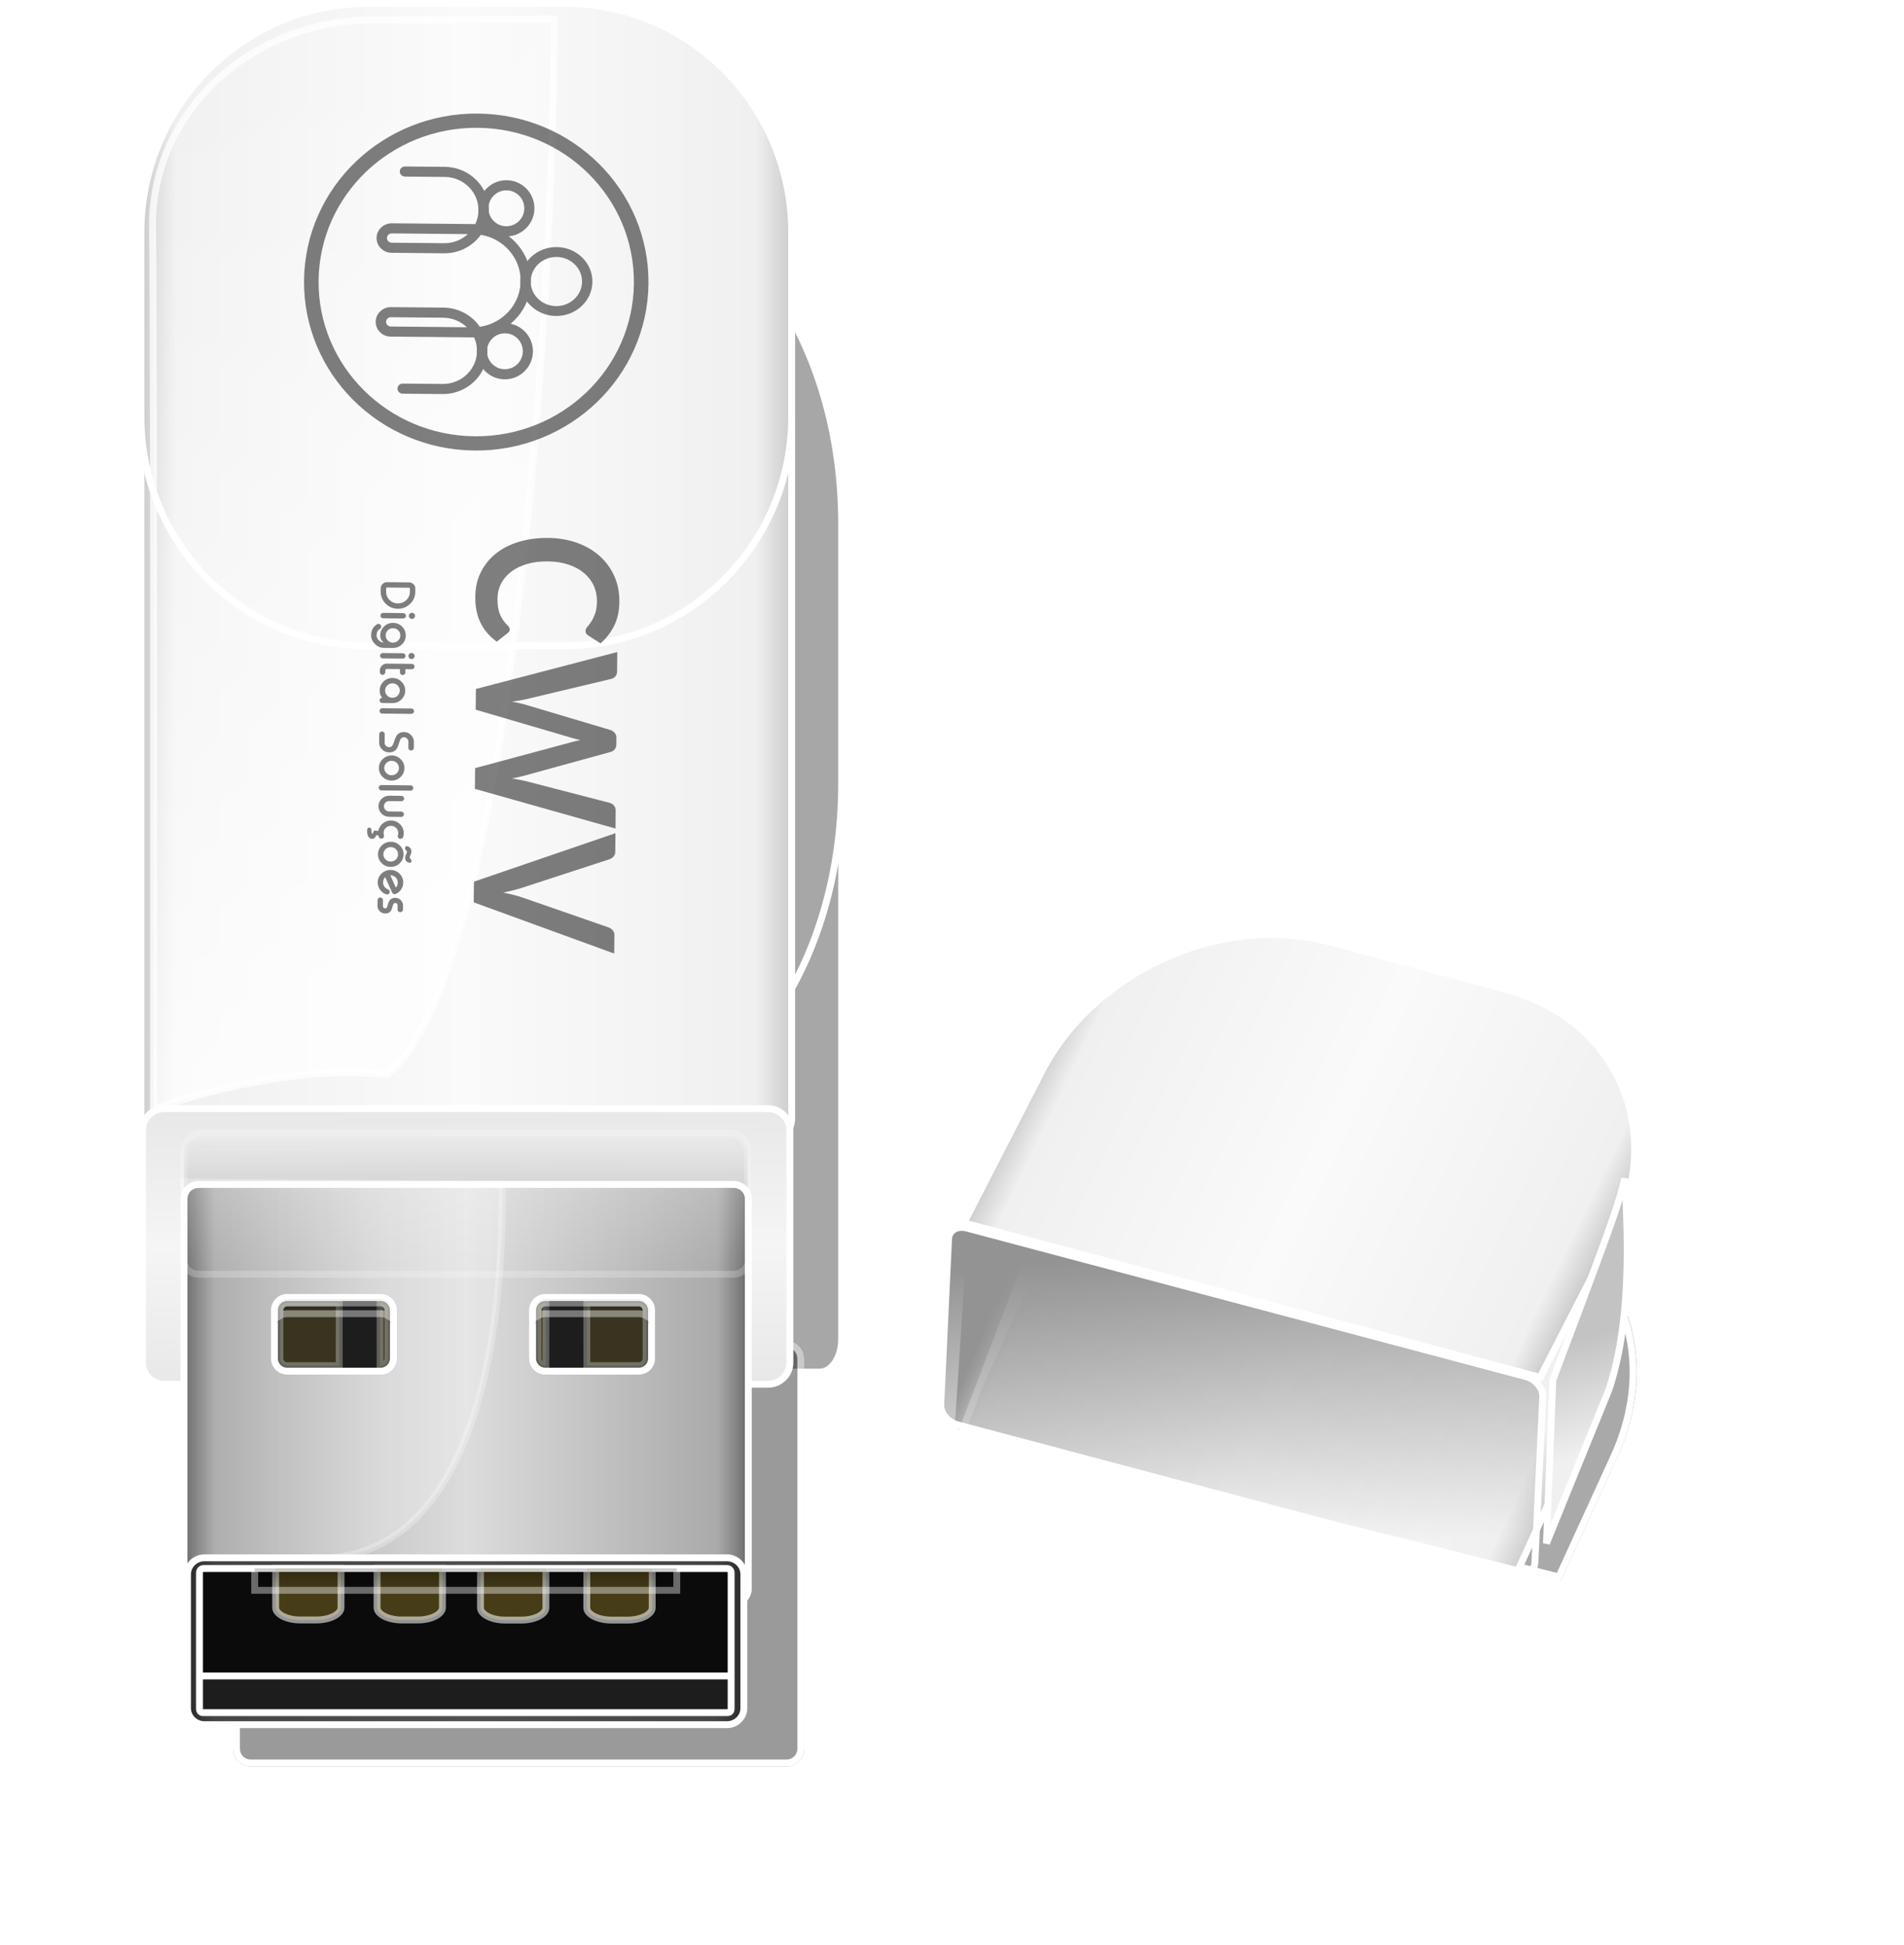 <svg width="277" height="283" viewBox="0 0 277 283" fill="none" xmlns="http://www.w3.org/2000/svg">
<g id="Token">
<g id="tampa-token">
<g id="g3263">
<g id="path3713" opacity="0.337" filter="url(#filter0_f_416_575)">
<path d="M189.633 167.484L216.993 174.211C234.727 178.572 242.875 195.464 235.268 212.085L227.075 229.986L142.84 208.752L139.206 207.858L141.304 203.275L147.402 189.952C155.009 173.331 171.899 163.124 189.633 167.484Z" fill="black"/>
<path d="M143.038 208.32L139.897 207.547L141.797 203.397L147.895 190.073C151.662 181.843 157.713 175.232 164.976 171.218C172.228 167.21 180.717 165.773 189.435 167.916L216.795 174.644C234.226 178.93 242.285 195.554 234.775 211.963L226.78 229.43L143.041 208.32L143.038 208.32Z" stroke="white"/>
</g>
<path id="rect3267" d="M142.429 208.756L139.524 208.041L141.29 204.183L146.998 191.712C150.522 184.011 156.182 177.827 162.973 174.073C169.754 170.324 177.691 168.98 185.844 170.985L211.467 177.285C227.764 181.292 235.311 196.837 228.285 212.189L220.81 228.519L142.432 208.756L142.429 208.756Z" fill="url(#paint0_linear_416_575)" stroke="white"/>
</g>
<path id="path3338" d="M139.701 208.905L138.412 207.662L140.265 178.853L150.201 181.442L139.701 208.905Z" fill="url(#paint1_linear_416_575)" stroke="white"/>
<g id="g3292">
<path id="path3294" d="M151.081 156.808L151.082 156.808L151.087 156.798C158.446 141.502 177.402 132.751 193.554 137.082L218.945 143.891C235.096 148.221 242.267 163.975 234.912 179.268L224.052 200.401L140.229 177.925L151.081 156.808Z" fill="url(#paint2_linear_416_575)" stroke="white"/>
</g>
<path id="rect3298" d="M234.049 202.248L224.981 224.549L225.907 200.789L225.954 200.665L226.171 200.092C226.359 199.595 226.63 198.879 226.962 198.003C227.625 196.251 228.528 193.856 229.492 191.288C231.418 186.155 233.588 180.319 234.552 177.536C235.407 175.07 235.993 173.166 236.369 171.454C236.99 181.429 237.137 193.111 234.049 202.248Z" fill="url(#paint3_linear_416_575)" stroke="white"/>
<path id="rect3286" d="M221.984 200.284L140.672 178.682C139.256 178.305 138.061 179.003 138.003 180.239L136.864 204.382C136.806 205.618 137.906 206.925 139.322 207.302L220.634 228.904C222.05 229.28 223.245 228.583 223.303 227.347L224.442 203.204C224.5 201.968 223.4 200.66 221.984 200.284Z" fill="url(#paint4_linear_416_575)" stroke="white"/>
</g>
<g id="token">
<g id="g3839" opacity="0.347" filter="url(#filter1_f_416_575)">
<path id="rect3841" d="M30.935 66.592H119.276C120.08 66.592 120.86 67.059 121.459 67.919C122.058 68.777 122.444 69.99 122.444 71.353V194.867C122.444 196.23 122.058 197.443 121.459 198.301C120.86 199.161 120.08 199.628 119.276 199.628H30.935C30.131 199.628 29.352 199.161 28.752 198.301C28.154 197.443 27.768 196.23 27.768 194.867V71.353C27.768 69.99 28.154 68.777 28.752 67.919C29.352 67.059 30.131 66.592 30.935 66.592Z" fill="black" stroke="white"/>
<path id="rect3843" d="M60.782 28.567H89.429C98.475 28.567 106.717 33.826 112.717 42.433C118.717 51.039 122.444 62.955 122.444 76.14V114.031C122.444 127.217 118.717 139.132 112.717 147.738C106.717 156.345 98.475 161.604 89.429 161.604H60.782C51.736 161.604 43.495 156.345 37.494 147.738C31.494 139.132 27.768 127.217 27.768 114.031V76.14C27.768 62.955 31.494 51.039 37.494 42.433C43.495 33.826 51.736 28.567 60.782 28.567Z" fill="black" stroke="white"/>
</g>
<g id="g5416">
<path id="rect5342" d="M23.668 27.297H112.008C113.753 27.297 115.176 28.728 115.176 30.504V162.761C115.176 164.538 113.753 165.969 112.008 165.969H23.668C21.923 165.969 20.5 164.538 20.5 162.761V30.504C20.5 28.728 21.923 27.297 23.668 27.297Z" fill="url(#paint5_linear_416_575)" stroke="white"/>
<path id="rect5412" d="M53.514 0.5H82.162C100.39 0.5 115.176 15.439 115.176 33.878V60.581C115.176 79.019 100.39 93.958 82.162 93.958H53.514C35.286 93.958 20.5 79.019 20.5 60.581V33.878C20.5 15.439 35.286 0.5 53.514 0.5Z" fill="url(#paint6_linear_416_575)" stroke="white"/>
</g>
<g id="g3260">
<g id="rect3877" opacity="0.396" filter="url(#filter2_f_416_575)">
<path d="M114.444 195.073H36.465C35.053 195.073 33.907 196.231 33.907 197.659V254.415C33.907 255.843 35.053 257 36.465 257H114.444C115.857 257 117.002 255.843 117.002 254.415V197.659C117.002 196.231 115.857 195.073 114.444 195.073Z" fill="black"/>
<path d="M36.465 195.573H114.444C115.575 195.573 116.502 196.502 116.502 197.659V254.415C116.502 255.572 115.575 256.5 114.444 256.5H36.465C35.334 256.5 34.407 255.572 34.407 254.415V197.659C34.407 196.502 35.334 195.573 36.465 195.573Z" stroke="white"/>
</g>
<path id="rect5308" d="M111.706 161.301H23.934C22.163 161.301 20.727 162.705 20.727 164.438V198.266C20.727 199.998 22.163 201.403 23.934 201.403H111.706C113.478 201.403 114.914 199.998 114.914 198.266V164.438C114.914 162.705 113.478 161.301 111.706 161.301Z" fill="url(#paint7_linear_416_575)" stroke="white"/>
<path id="rect5717" opacity="0.2" d="M29.561 164.792H105.959C107.512 164.792 108.752 166.021 108.752 167.513V172.668C108.752 174.16 107.512 175.388 105.959 175.388H29.561C28.008 175.388 26.769 174.16 26.769 172.668V167.513C26.769 166.021 28.008 164.792 29.561 164.792Z" fill="url(#paint8_linear_416_575)" stroke="white"/>
<path id="rect3152" d="M28.913 172.328H106.722C107.917 172.328 108.866 173.272 108.866 174.414V231.169C108.866 232.31 107.917 233.255 106.722 233.255H28.913C27.718 233.255 26.769 232.31 26.769 231.169V174.414C26.769 173.272 27.718 172.328 28.913 172.328Z" fill="url(#paint9_linear_416_575)" stroke="white"/>
<path id="path4191" opacity="0.273" d="M26.724 228.596V171.953L73.068 172.341C73.215 189.616 70.835 203.209 66.306 212.477C61.746 221.812 55.04 226.712 46.539 226.674C39.479 226.64 34.373 227.165 31.025 227.701C29.351 227.97 28.117 228.24 27.298 228.445C27.076 228.501 26.885 228.551 26.724 228.596Z" fill="url(#paint10_linear_416_575)" stroke="white"/>
<path id="rect2160" d="M105.749 226.649H29.75C28.385 226.649 27.279 227.731 27.279 229.065V248.515C27.279 249.849 28.385 250.931 29.75 250.931H105.749C107.113 250.931 108.219 249.849 108.219 248.515V229.065C108.219 227.731 107.113 226.649 105.749 226.649Z" fill="url(#paint11_linear_416_575)" stroke="white"/>
<g id="g5817">
<path id="rect5260" d="M29.588 228.212H105.8C106.094 228.212 106.366 228.466 106.366 228.821V244.003C106.366 244.358 106.094 244.611 105.8 244.611H29.588C29.294 244.611 29.023 244.358 29.023 244.003V228.821C29.023 228.466 29.294 228.212 29.588 228.212Z" fill="#0B0B0B" stroke="white"/>
<path id="rect5258" d="M29.505 243.841H105.883C106.131 243.841 106.366 244.056 106.366 244.363V248.655C106.366 248.963 106.131 249.177 105.883 249.177H29.505C29.257 249.177 29.023 248.963 29.023 248.655V244.363C29.023 244.056 29.257 243.841 29.505 243.841Z" fill="#1D1D1D" stroke="white"/>
</g>
<g id="g5262">
<path id="rect3194" d="M55.393 188.771H41.769C40.75 188.771 39.924 189.606 39.924 190.636V197.628C39.924 198.658 40.75 199.493 41.769 199.493H55.393C56.411 199.493 57.237 198.658 57.237 197.628V190.636C57.237 189.606 56.411 188.771 55.393 188.771Z" fill="#1D1D1D" stroke="white"/>
<path id="rect4179" d="M92.947 188.771H79.323C78.304 188.771 77.478 189.606 77.478 190.636V197.628C77.478 198.658 78.304 199.493 79.323 199.493H92.947C93.966 199.493 94.792 198.658 94.792 197.628V190.636C94.792 189.606 93.966 188.771 92.947 188.771Z" fill="#1D1D1D" stroke="white"/>
<g id="g5998">
<path id="rect5796" opacity="0.3" d="M85.369 189.573H92.954C93.528 189.573 93.995 190.041 93.995 190.631V197.631C93.995 198.225 93.524 198.694 92.949 198.694C92.949 198.694 92.949 198.694 92.949 198.694L85.374 198.689L85.369 189.573Z" fill="#A0892C" fill-opacity="0.706" stroke="white"/>
<path id="path5801" opacity="0.3" d="M49.345 198.689H41.764C41.19 198.689 40.724 198.225 40.724 197.631V190.63C40.724 190.034 41.192 189.567 41.764 189.567C41.764 189.567 41.764 189.567 41.764 189.567L49.35 189.573L49.345 198.689Z" fill="#A0892C" fill-opacity="0.706" stroke="white"/>
<path id="path5992" opacity="0.3" d="M79.311 189.567L79.42 189.568L79.41 198.689H79.319C78.742 198.689 78.272 198.223 78.272 197.631V190.63C78.272 190.035 78.74 189.569 79.311 189.567Z" fill="#A0892C" fill-opacity="0.706" stroke="white"/>
<path id="path5996" opacity="0.3" d="M55.293 189.568L55.397 189.567C55.969 189.569 56.436 190.035 56.436 190.63V197.631C56.436 198.225 55.97 198.689 55.395 198.689H55.298L55.293 189.568Z" fill="#A0892C" fill-opacity="0.706" stroke="white"/>
</g>
<g id="g6360" opacity="0.735">
<g id="rect6004" opacity="0.547" filter="url(#filter3_f_416_575)">
<path d="M79.319 189.079C78.463 189.079 77.783 189.765 77.783 190.631V193.193C77.783 192.328 78.463 191.641 79.319 191.641H92.949C93.805 191.641 94.484 192.328 94.484 193.193V190.631C94.484 189.765 93.805 189.079 92.949 189.079H79.319Z" fill="url(#paint12_linear_416_575)"/>
<path d="M79.319 191.141C78.939 191.141 78.585 191.243 78.283 191.422V190.631C78.283 190.036 78.744 189.579 79.319 189.579H92.949C93.524 189.579 93.984 190.036 93.984 190.631V191.422C93.682 191.243 93.329 191.141 92.949 191.141H79.319Z" stroke="white"/>
</g>
<g id="path6356" opacity="0.547" filter="url(#filter4_f_416_575)">
<path d="M41.764 189.073C40.908 189.073 40.228 189.759 40.228 190.625V193.187C40.228 192.327 40.908 191.635 41.764 191.635H55.394C56.25 191.635 56.929 192.327 56.929 193.187V190.625C56.929 189.759 56.25 189.073 55.394 189.073H41.764Z" fill="url(#paint13_linear_416_575)"/>
<path d="M41.764 191.135C41.384 191.135 41.03 191.238 40.728 191.417V190.625C40.728 190.03 41.189 189.573 41.764 189.573H55.394C55.969 189.573 56.429 190.03 56.429 190.625V191.417C56.128 191.238 55.774 191.135 55.394 191.135H41.764Z" stroke="white"/>
</g>
</g>
</g>
<path id="rect5749" opacity="0.224" d="M28.9 172.295H106.707C107.929 172.295 108.901 173.261 108.901 174.43V183.259C108.901 184.427 107.929 185.393 106.707 185.393H28.9C27.678 185.393 26.706 184.427 26.706 183.259V174.43C26.706 173.261 27.678 172.295 28.9 172.295Z" fill="url(#paint14_linear_416_575)" stroke="white"/>
<g id="g5821">
<path id="rect5759" opacity="0.563" d="M49.613 233.905V233.905C49.613 234.279 49.341 234.716 48.678 235.089C48.029 235.453 47.098 235.694 46.038 235.694H43.679C42.619 235.694 41.688 235.453 41.039 235.089C40.376 234.716 40.103 234.279 40.103 233.905V228.175H49.618L49.613 233.905Z" fill="#A0892C" fill-opacity="0.707" stroke="white"/>
<path id="path5786" opacity="0.563" d="M94.883 228.192V233.928C94.883 234.3 94.61 234.736 93.946 235.108C93.296 235.471 92.365 235.711 91.307 235.711H88.943C87.882 235.711 86.951 235.471 86.302 235.108C85.639 234.737 85.367 234.301 85.367 233.928C85.367 233.928 85.367 233.928 85.367 233.928L85.372 228.192H94.883Z" fill="#A0892C" fill-opacity="0.707" stroke="white"/>
<path id="path5788" opacity="0.563" d="M64.37 228.175V233.905C64.37 234.278 64.097 234.716 63.432 235.089C62.783 235.453 61.852 235.694 60.794 235.694H58.43C57.37 235.694 56.439 235.453 55.79 235.089C55.127 234.716 54.855 234.279 54.855 233.906C54.855 233.906 54.855 233.905 54.855 233.905L54.86 228.175H64.37Z" fill="#A0892C" fill-opacity="0.707" stroke="white"/>
<path id="path5790" opacity="0.563" d="M79.419 228.192V233.928C79.419 234.3 79.146 234.736 78.482 235.108C77.832 235.471 76.901 235.711 75.843 235.711H73.479C72.418 235.711 71.487 235.471 70.838 235.108C70.175 234.737 69.903 234.301 69.903 233.928C69.903 233.928 69.903 233.928 69.903 233.928L69.908 228.192H79.419Z" fill="#A0892C" fill-opacity="0.707" stroke="white"/>
</g>
<path id="rect5805" opacity="0.392" d="M37.054 228.192H98.461V231.379H37.054V228.192Z" fill="url(#paint15_linear_416_575)" stroke="white"/>
<path id="path5420" opacity="0.755" d="M22.34 161.377L22.34 160.87L22.343 157.388C22.345 154.379 22.348 150.056 22.351 144.801C22.356 134.291 22.361 120.054 22.358 105.147C22.352 75.342 22.316 42.852 22.192 32.112C22.576 15.549 37.107 3.12 53.552 2.92C57.436 2.91 62.43 2.873 67.099 2.839C68.36 2.83 69.598 2.821 70.783 2.813C73.571 2.793 76.071 2.778 77.917 2.774C78.84 2.771 79.598 2.772 80.146 2.777C80.332 2.778 80.493 2.78 80.627 2.783C80.603 22.982 79.056 57.912 75.23 89.552C73.301 105.5 70.796 120.596 67.618 132.544C66.03 138.519 64.277 143.692 62.351 147.786C60.465 151.796 58.436 154.72 56.277 156.364C48.102 155.492 39.48 156.799 32.902 158.322C29.583 159.09 26.775 159.915 24.797 160.548C23.807 160.865 23.025 161.134 22.489 161.324C22.437 161.342 22.387 161.36 22.34 161.377Z" fill="url(#paint16_linear_416_575)" stroke="white"/>
</g>
<g id="logo" opacity="0.5">
<g id="logo CWV">
<path id="body" d="M54.658 46.809C54.671 45.625 55.669 44.672 56.885 44.684L64.513 44.756C66.722 44.777 68.665 45.882 69.813 47.546C73.135 47.064 75.707 44.283 75.743 40.911C75.778 37.539 73.263 34.711 69.952 34.165C68.77 35.807 66.805 36.874 64.595 36.853L56.967 36.781C55.752 36.769 54.773 35.797 54.785 34.614C54.798 33.431 55.796 32.478 57.012 32.489L68.871 32.602C68.962 32.603 69.052 32.605 69.143 32.609C69.436 32.002 69.603 31.326 69.611 30.612C69.638 27.955 67.44 25.771 64.71 25.745L58.904 25.69C58.488 25.686 58.154 25.354 58.158 24.949C58.162 24.543 58.503 24.218 58.92 24.222L64.726 24.277C68.287 24.311 71.155 27.159 71.119 30.627C71.111 31.396 70.96 32.132 70.692 32.812C74.478 33.662 77.292 36.99 77.251 40.926C77.21 44.861 74.328 48.135 70.525 48.913C70.778 49.597 70.913 50.337 70.905 51.106C70.869 54.573 67.943 57.367 64.382 57.333L58.575 57.277C58.159 57.273 57.825 56.942 57.829 56.536C57.833 56.13 58.175 55.805 58.591 55.809L64.397 55.864C67.126 55.89 69.37 53.749 69.397 51.092C69.405 50.378 69.252 49.699 68.971 49.087C68.881 49.088 68.79 49.089 68.699 49.088L56.84 48.975C55.625 48.964 54.646 47.992 54.658 46.809V46.809ZM67.921 47.612C67.038 46.765 65.831 46.237 64.497 46.225L56.869 46.152C56.486 46.148 56.17 46.449 56.166 46.823C56.163 47.196 56.472 47.503 56.855 47.507L67.921 47.612ZM68.062 34.063L56.996 33.958C56.613 33.954 56.297 34.255 56.293 34.628C56.289 35.002 56.599 35.309 56.982 35.312L64.61 35.385C65.944 35.398 67.162 34.893 68.062 34.063Z" fill="black"/>
<path id="head-3" d="M69.376 51.066C69.399 48.814 71.248 46.998 73.497 47.02C75.746 47.041 77.556 48.891 77.533 51.144C77.509 53.397 75.66 55.212 73.412 55.191C71.163 55.169 69.352 53.319 69.376 51.066ZM76.062 51.13C76.077 49.69 74.919 48.506 73.481 48.493C72.043 48.479 70.861 49.64 70.846 51.08C70.831 52.521 71.989 53.704 73.427 53.718C74.865 53.731 76.047 52.571 76.062 51.13Z" fill="black"/>
<path id="head-2" d="M75.698 40.911C75.726 38.146 78.102 35.919 80.994 35.947C83.885 35.974 86.214 38.246 86.185 41.011C86.156 43.775 83.781 46.002 80.889 45.975C77.998 45.947 75.669 43.675 75.698 40.911ZM84.679 40.996C84.699 39.026 83.039 37.407 80.979 37.387C78.918 37.367 77.224 38.955 77.204 40.925C77.183 42.896 78.843 44.515 80.904 44.535C82.965 44.554 84.658 42.967 84.679 40.996Z" fill="black"/>
<path id="head-1" d="M69.591 30.267C69.615 28.014 71.464 26.199 73.713 26.22C75.961 26.241 77.772 28.092 77.749 30.344C77.725 32.597 75.876 34.412 73.627 34.391C71.379 34.37 69.568 32.52 69.591 30.267ZM76.278 30.33C76.293 28.89 75.135 27.707 73.697 27.693C72.259 27.679 71.077 28.84 71.062 30.281C71.047 31.721 72.205 32.904 73.643 32.918C75.081 32.932 76.263 31.771 76.278 30.33Z" fill="black"/>
<path id="circle-1" fill-rule="evenodd" clip-rule="evenodd" d="M94.34 41.274C94.199 54.812 82.868 65.681 69.031 65.549C55.194 65.417 44.092 54.335 44.233 40.797C44.374 27.26 55.705 16.391 69.541 16.523C83.378 16.654 94.481 27.736 94.34 41.274ZM92.222 41.254C92.093 53.648 81.72 63.598 69.052 63.477C56.386 63.356 46.221 53.211 46.35 40.818C46.479 28.424 56.853 18.474 69.52 18.595C82.187 18.715 92.351 28.861 92.222 41.254Z" fill="black"/>
<path id="cwv" d="M74.162 91.592C74.16 91.774 74.078 91.93 73.916 92.061L72.272 93.361C71.248 92.623 70.468 91.722 69.93 90.653C69.392 89.584 69.131 88.303 69.146 86.814C69.16 85.482 69.432 84.289 69.963 83.23C70.494 82.172 71.227 81.269 72.161 80.525C73.095 79.781 74.208 79.217 75.498 78.828C76.788 78.439 78.195 78.25 79.717 78.265C81.259 78.28 82.67 78.517 83.947 78.977C85.224 79.436 86.319 80.076 87.238 80.895C88.156 81.715 88.87 82.695 89.374 83.829C89.878 84.963 90.12 86.211 90.106 87.576C90.093 88.909 89.835 90.073 89.338 91.065C88.836 92.058 88.18 92.903 87.364 93.607L85.602 92.473C85.489 92.406 85.391 92.322 85.307 92.218C85.223 92.113 85.181 91.968 85.183 91.786C85.185 91.596 85.272 91.402 85.445 91.205C85.617 91.008 85.804 90.758 86.005 90.454C86.207 90.149 86.396 89.766 86.571 89.3C86.746 88.835 86.837 88.24 86.844 87.52C86.853 86.676 86.695 85.901 86.367 85.19C86.038 84.479 85.562 83.866 84.943 83.351C84.329 82.837 83.571 82.432 82.681 82.138C81.795 81.844 80.789 81.689 79.678 81.678C78.524 81.667 77.496 81.802 76.595 82.079C75.694 82.355 74.938 82.733 74.318 83.215C73.699 83.697 73.22 84.267 72.887 84.926C72.554 85.585 72.386 86.295 72.378 87.056C72.374 87.511 72.398 87.925 72.451 88.294C72.504 88.663 72.59 89.003 72.71 89.314C72.83 89.626 72.983 89.921 73.174 90.2C73.365 90.479 73.603 90.755 73.884 91.031C73.968 91.114 74.034 91.202 74.085 91.293C74.136 91.385 74.163 91.484 74.162 91.592V91.592ZM89.805 94.867L89.777 97.672C89.774 97.962 89.696 98.205 89.538 98.398C89.38 98.591 89.165 98.717 88.9 98.781L76.599 101.715C76.295 101.786 75.968 101.853 75.613 101.912C75.258 101.97 74.879 102.025 74.481 102.079C74.877 102.149 75.255 102.227 75.609 102.309C75.963 102.391 76.288 102.477 76.59 102.571L88.824 106.215C89.041 106.284 89.238 106.418 89.416 106.614C89.594 106.81 89.681 107.047 89.678 107.328L89.668 108.309C89.665 108.598 89.587 108.838 89.429 109.026C89.271 109.215 89.057 109.346 88.792 109.417L76.486 112.798C75.879 112.974 75.206 113.125 74.467 113.25C74.835 113.312 75.189 113.377 75.529 113.442C75.868 113.508 76.185 113.573 76.477 113.642L88.716 116.815C88.952 116.875 89.154 117.005 89.323 117.205C89.491 117.406 89.573 117.646 89.57 117.928L89.544 120.547L69.088 114.774L69.119 111.758L83.174 107.973C83.355 107.925 83.549 107.877 83.757 107.825C83.966 107.773 84.189 107.722 84.426 107.674C84.19 107.622 83.968 107.571 83.761 107.515C83.553 107.459 83.36 107.403 83.181 107.352L69.206 103.256L69.236 100.24L89.805 94.867V94.867ZM89.537 121.224L89.51 123.917C89.507 124.207 89.424 124.442 89.261 124.623C89.099 124.803 88.889 124.938 88.633 125.026L76.078 129.124C75.67 129.261 75.224 129.393 74.736 129.517C74.248 129.64 73.731 129.755 73.191 129.866C74.277 130.067 75.234 130.312 76.063 130.601L88.532 134.93C88.749 135.007 88.946 135.141 89.124 135.333C89.302 135.525 89.389 135.762 89.386 136.043L89.359 138.737L68.92 131.289L68.951 128.273L89.537 121.224V121.224Z" fill="black"/>
<path id="digital-solucoes" d="M56.298 85.479C56.264 85.478 56.236 85.489 56.211 85.509C56.19 85.533 56.179 85.561 56.178 85.594L56.174 86.074C56.169 86.545 56.332 86.95 56.664 87.284C56.997 87.62 57.405 87.79 57.884 87.794C58.363 87.799 58.773 87.637 59.113 87.308C59.454 86.98 59.627 86.579 59.632 86.108L59.636 85.628C59.637 85.595 59.626 85.566 59.602 85.542C59.579 85.522 59.55 85.51 59.516 85.51L56.298 85.479V85.479ZM60.418 86.115C60.411 86.799 60.16 87.38 59.662 87.859C59.166 88.338 58.57 88.575 57.876 88.568C57.181 88.561 56.591 88.313 56.104 87.825C55.617 87.336 55.377 86.75 55.383 86.067L55.388 85.587C55.391 85.342 55.482 85.133 55.662 84.958C55.842 84.784 56.058 84.699 56.306 84.701L59.523 84.733C59.776 84.735 59.989 84.825 60.166 85.002C60.34 85.18 60.426 85.391 60.423 85.636L60.418 86.115V86.115ZM59.061 89.599C59.06 89.706 59.021 89.796 58.943 89.867C58.864 89.942 58.771 89.979 58.665 89.978L55.733 89.95C55.625 89.949 55.534 89.91 55.461 89.833C55.384 89.76 55.347 89.67 55.348 89.563L55.348 89.556C55.349 89.45 55.389 89.359 55.466 89.284C55.541 89.209 55.633 89.171 55.742 89.172L58.672 89.201C58.779 89.202 58.871 89.242 58.949 89.318C59.025 89.395 59.062 89.486 59.061 89.592L59.061 89.599ZM59.481 89.6C59.482 89.476 59.527 89.373 59.616 89.287C59.705 89.201 59.812 89.159 59.936 89.16C60.058 89.161 60.163 89.206 60.251 89.293C60.338 89.381 60.381 89.485 60.38 89.608C60.378 89.729 60.333 89.832 60.244 89.918C60.158 90.006 60.051 90.049 59.927 90.048C59.801 90.047 59.694 90.001 59.609 89.912C59.522 89.824 59.479 89.72 59.481 89.6ZM55.28 91.484C54.953 91.69 54.788 92.004 54.784 92.428C54.781 92.692 54.883 92.931 55.092 93.148C55.305 93.372 55.554 93.485 55.839 93.487C55.488 93.243 55.314 92.891 55.319 92.433C55.324 91.93 55.51 91.5 55.877 91.147C56.243 90.793 56.683 90.618 57.194 90.623C57.705 90.628 58.141 90.811 58.501 91.172C58.86 91.533 59.037 91.966 59.032 92.469C59.027 92.971 58.842 93.397 58.478 93.751C58.115 94.105 57.677 94.281 57.163 94.278L55.831 94.265C55.329 94.26 54.893 94.064 54.523 93.678C54.166 93.304 53.989 92.885 53.994 92.42C54.001 91.707 54.288 91.176 54.854 90.826C54.922 90.784 54.991 90.763 55.062 90.764C55.105 90.764 55.148 90.772 55.19 90.788C55.311 90.827 55.391 90.906 55.433 91.025L55.436 91.035C55.455 91.087 55.464 91.138 55.464 91.187C55.462 91.306 55.401 91.404 55.28 91.484V91.484ZM57.184 93.5C57.474 93.499 57.722 93.397 57.929 93.194C58.134 92.993 58.239 92.748 58.242 92.461C58.245 92.169 58.144 91.92 57.937 91.712C57.731 91.508 57.48 91.404 57.187 91.401C56.89 91.398 56.637 91.497 56.425 91.698C56.218 91.901 56.112 92.148 56.109 92.441C56.106 92.732 56.207 92.981 56.41 93.185C56.617 93.393 56.868 93.497 57.165 93.5L57.184 93.5ZM59.002 95.441C59.001 95.548 58.961 95.638 58.883 95.71C58.805 95.785 58.712 95.822 58.605 95.821L55.674 95.792C55.565 95.791 55.474 95.752 55.401 95.676C55.325 95.603 55.287 95.512 55.288 95.405L55.288 95.398C55.29 95.293 55.329 95.202 55.407 95.127C55.481 95.052 55.573 95.014 55.682 95.015L58.613 95.043C58.72 95.044 58.812 95.084 58.889 95.161C58.965 95.237 59.003 95.329 59.002 95.435L59.002 95.441ZM59.421 95.442C59.422 95.319 59.467 95.215 59.556 95.129C59.645 95.044 59.752 95.001 59.877 95.002C59.999 95.004 60.104 95.048 60.191 95.135C60.278 95.223 60.321 95.327 60.32 95.451C60.319 95.571 60.274 95.674 60.185 95.76C60.098 95.848 59.992 95.891 59.868 95.89C59.741 95.889 59.635 95.844 59.55 95.754C59.463 95.667 59.42 95.562 59.421 95.442ZM60.308 96.985C60.307 97.089 60.268 97.178 60.193 97.254C60.114 97.33 60.021 97.367 59.914 97.366L58.982 97.357L58.977 97.832C58.977 97.936 58.937 98.025 58.859 98.1C58.78 98.177 58.688 98.213 58.581 98.212L58.574 98.212C58.464 98.211 58.373 98.172 58.301 98.095C58.224 98.018 58.187 97.928 58.188 97.824L58.192 97.349L56.281 97.33C56.218 97.33 56.166 97.35 56.122 97.391C56.079 97.433 56.057 97.486 56.057 97.55L56.054 97.803C56.053 97.907 56.014 97.997 55.935 98.072C55.857 98.148 55.764 98.185 55.656 98.184L55.65 98.184C55.541 98.183 55.45 98.144 55.377 98.067C55.301 97.99 55.263 97.9 55.264 97.796L55.267 97.542C55.27 97.267 55.371 97.032 55.571 96.838C55.772 96.645 56.012 96.55 56.289 96.553L59.922 96.588C60.029 96.589 60.121 96.628 60.198 96.705C60.272 96.782 60.309 96.873 60.308 96.975L60.308 96.985V96.985ZM58.95 100.487C58.945 100.99 58.759 101.419 58.393 101.773C58.026 102.127 57.586 102.301 57.076 102.296L55.608 102.282C55.499 102.281 55.408 102.242 55.335 102.166C55.259 102.088 55.221 101.998 55.222 101.895L55.222 101.885C55.224 101.781 55.263 101.692 55.341 101.617C55.415 101.541 55.507 101.504 55.616 101.505C55.359 101.262 55.233 100.91 55.237 100.451C55.242 99.948 55.428 99.519 55.795 99.165C56.162 98.811 56.601 98.637 57.113 98.642C57.623 98.647 58.06 98.83 58.419 99.191C58.778 99.552 58.956 99.984 58.95 100.487ZM58.16 100.479C58.163 100.188 58.063 99.938 57.856 99.731C57.65 99.525 57.399 99.422 57.105 99.419C56.808 99.417 56.555 99.515 56.344 99.716C56.136 99.919 56.03 100.167 56.027 100.458C56.024 100.751 56.125 101 56.329 101.204C56.536 101.412 56.787 101.516 57.084 101.519C57.377 101.522 57.63 101.422 57.84 101.219C58.052 101.016 58.157 100.769 58.16 100.479ZM60.242 103.481C60.24 103.585 60.202 103.675 60.127 103.75C60.048 103.826 59.955 103.863 59.848 103.862L55.592 103.821C55.483 103.82 55.392 103.781 55.319 103.703C55.243 103.627 55.206 103.536 55.207 103.432L55.207 103.424C55.208 103.32 55.247 103.23 55.325 103.155C55.4 103.079 55.491 103.042 55.6 103.043L59.856 103.085C59.963 103.086 60.055 103.124 60.132 103.202C60.206 103.279 60.243 103.369 60.242 103.473L60.242 103.481ZM59.416 107.922C59.418 107.74 59.356 107.584 59.227 107.456C59.1 107.328 58.944 107.263 58.759 107.261C58.539 107.259 58.372 107.356 58.257 107.552C58.206 107.638 58.117 107.892 57.987 108.314C57.875 108.674 57.74 108.937 57.583 109.102C57.35 109.35 57.026 109.472 56.609 109.468C56.205 109.464 55.861 109.319 55.579 109.032C55.296 108.749 55.156 108.409 55.16 108.013L55.172 106.805C55.173 106.701 55.213 106.612 55.291 106.537C55.37 106.46 55.461 106.424 55.566 106.425L55.586 106.425C55.691 106.426 55.782 106.464 55.858 106.542C55.935 106.619 55.973 106.709 55.972 106.813L55.96 108.053C55.958 108.232 56.02 108.388 56.148 108.518C56.276 108.646 56.432 108.711 56.617 108.713C56.831 108.715 57 108.618 57.122 108.422C57.179 108.33 57.277 108.075 57.414 107.657C57.538 107.297 57.677 107.035 57.831 106.872C58.062 106.624 58.373 106.503 58.767 106.507C59.171 106.51 59.514 106.655 59.797 106.939C60.08 107.222 60.22 107.563 60.216 107.961L60.207 108.814C60.206 108.92 60.167 109.011 60.088 109.086C60.012 109.159 59.92 109.196 59.813 109.195L59.794 109.194C59.688 109.193 59.597 109.155 59.521 109.08C59.444 109.004 59.406 108.912 59.407 108.806L59.416 107.922V107.922ZM58.039 111.753C58.042 111.461 57.941 111.212 57.734 111.004C57.528 110.8 57.276 110.696 56.98 110.693C56.685 110.69 56.434 110.789 56.222 110.99C56.013 111.193 55.905 111.44 55.903 111.733C55.9 112.022 56.002 112.271 56.207 112.477C56.414 112.685 56.664 112.789 56.959 112.792C57.255 112.795 57.509 112.696 57.719 112.492C57.93 112.289 58.036 112.043 58.039 111.753ZM58.836 111.761C58.831 112.264 58.645 112.693 58.278 113.047C57.911 113.4 57.471 113.575 56.961 113.57C56.449 113.565 56.013 113.382 55.654 113.021C55.294 112.66 55.117 112.227 55.122 111.725C55.127 111.222 55.313 110.792 55.68 110.439C56.047 110.085 56.487 109.91 56.998 109.915C57.509 109.92 57.945 110.103 58.304 110.464C58.664 110.825 58.841 111.258 58.836 111.761ZM60.128 114.66C60.127 114.764 60.088 114.853 60.013 114.928C59.934 115.004 59.841 115.041 59.734 115.04L55.479 114.999C55.37 114.998 55.279 114.959 55.206 114.881C55.13 114.805 55.092 114.715 55.093 114.611L55.093 114.602C55.094 114.498 55.133 114.408 55.211 114.333C55.286 114.257 55.377 114.22 55.486 114.221L59.742 114.263C59.849 114.264 59.941 114.303 60.018 114.38C60.093 114.457 60.129 114.547 60.128 114.651L60.128 114.66V114.66ZM56.63 116.549C56.418 116.547 56.236 116.617 56.083 116.762C55.933 116.909 55.858 117.088 55.856 117.299C55.854 117.508 55.925 117.687 56.072 117.837C56.222 117.985 56.403 118.059 56.615 118.061L58.379 118.078C58.485 118.079 58.577 118.118 58.655 118.196C58.731 118.272 58.769 118.364 58.767 118.47L58.767 118.476C58.766 118.583 58.727 118.673 58.649 118.745C58.57 118.82 58.477 118.857 58.371 118.856L56.607 118.839C56.179 118.834 55.814 118.68 55.512 118.377C55.211 118.075 55.061 117.713 55.066 117.291C55.07 116.868 55.227 116.508 55.535 116.211C55.842 115.914 56.21 115.767 56.638 115.771L58.402 115.788C58.509 115.789 58.601 115.828 58.678 115.905C58.754 115.982 58.792 116.073 58.791 116.175L58.791 116.185C58.79 116.289 58.75 116.379 58.672 116.454C58.593 116.53 58.501 116.567 58.394 116.566L56.63 116.549V116.549ZM58.739 121.227C58.737 121.416 58.707 121.6 58.647 121.777C58.587 121.956 58.462 122.045 58.27 122.043L58.254 122.043C58.123 122.041 58.02 121.989 57.943 121.885C57.892 121.812 57.867 121.738 57.868 121.662C57.868 121.622 57.875 121.581 57.888 121.539C57.924 121.435 57.942 121.328 57.943 121.219C57.946 120.926 57.845 120.677 57.638 120.47C57.432 120.265 57.18 120.161 56.884 120.158C56.589 120.155 56.337 120.254 56.126 120.455C55.916 120.659 55.809 120.906 55.806 121.198C55.805 121.307 55.822 121.415 55.855 121.519C55.867 121.559 55.872 121.599 55.872 121.639C55.871 121.717 55.845 121.792 55.793 121.864C55.715 121.967 55.608 122.017 55.475 122.015C55.286 122.014 55.163 121.923 55.104 121.742C55.05 121.564 55.024 121.38 55.026 121.19C55.031 120.687 55.217 120.258 55.584 119.904C55.95 119.55 56.39 119.376 56.902 119.381C57.412 119.386 57.849 119.569 58.208 119.929C58.567 120.29 58.745 120.723 58.739 121.227V121.227ZM55.09 120.921L55.084 121.574L54.717 121.501C54.7 121.643 54.634 121.77 54.519 121.883C54.408 121.994 54.282 122.048 54.14 122.047C53.941 122.045 53.768 121.952 53.624 121.77C53.486 121.592 53.419 121.334 53.422 120.994L53.426 120.692C53.426 120.607 53.459 120.537 53.525 120.481C53.579 120.43 53.644 120.406 53.722 120.407L53.748 120.407L53.773 120.41C53.849 120.417 53.911 120.45 53.962 120.508C54.014 120.56 54.039 120.626 54.038 120.704C54.035 120.77 54.034 120.824 54.033 120.869C54.032 121.057 54.053 121.186 54.1 121.254C54.126 121.29 54.152 121.308 54.18 121.309C54.197 121.309 54.213 121.304 54.225 121.293C54.243 121.279 54.26 121.248 54.274 121.201C54.283 121.174 54.29 121.138 54.295 121.091C54.307 121.005 54.346 120.938 54.413 120.892C54.467 120.853 54.527 120.832 54.592 120.833C54.606 120.833 54.622 120.834 54.64 120.837L55.09 120.921ZM57.911 124.311C57.914 124.019 57.813 123.77 57.606 123.562C57.401 123.357 57.148 123.253 56.853 123.25C56.558 123.247 56.306 123.347 56.095 123.547C55.885 123.751 55.778 123.998 55.775 124.29C55.772 124.579 55.874 124.828 56.08 125.035C56.286 125.243 56.536 125.347 56.831 125.35C57.127 125.353 57.381 125.253 57.591 125.05C57.803 124.847 57.908 124.6 57.911 124.311ZM58.708 124.319C58.703 124.821 58.517 125.25 58.15 125.604C57.783 125.958 57.344 126.132 56.833 126.127C56.322 126.122 55.886 125.939 55.526 125.579C55.167 125.218 54.989 124.785 54.995 124.283C55 123.779 55.186 123.35 55.552 122.996C55.919 122.642 56.359 122.468 56.87 122.473C57.381 122.478 57.817 122.661 58.176 123.022C58.536 123.383 58.713 123.815 58.708 124.319ZM59.213 123.114C59.406 123.148 59.56 123.233 59.672 123.37C59.791 123.511 59.849 123.686 59.847 123.895C59.845 124.066 59.787 124.268 59.673 124.499C59.636 124.575 59.617 124.654 59.616 124.737L59.616 124.762C59.617 124.846 59.643 124.906 59.691 124.94C59.807 125.017 59.864 125.096 59.863 125.174L59.862 125.303C59.861 125.377 59.833 125.436 59.779 125.48C59.733 125.518 59.684 125.537 59.631 125.536C59.618 125.536 59.603 125.535 59.589 125.533C59.155 125.458 58.941 125.21 58.945 124.787C58.947 124.613 59.008 124.415 59.132 124.19C59.182 124.097 59.207 124.003 59.208 123.908C59.207 123.823 59.177 123.77 59.116 123.748C59.008 123.693 58.949 123.604 58.939 123.486L58.94 123.346C58.941 123.277 58.969 123.218 59.022 123.17C59.068 123.13 59.118 123.111 59.175 123.112C59.188 123.112 59.201 123.113 59.213 123.114V123.114ZM57.87 128.409C57.873 128.117 57.772 127.868 57.565 127.66C57.359 127.456 57.107 127.351 56.811 127.349L56.788 127.348L57.58 129.13C57.769 128.974 57.866 128.734 57.87 128.409ZM57.567 130.065C57.513 130.09 57.457 130.102 57.401 130.101C57.356 130.101 57.311 130.092 57.266 130.075C57.165 130.037 57.093 129.97 57.049 129.87C56.917 129.573 56.743 129.181 56.526 128.697C56.258 128.096 56.098 127.743 56.05 127.639C55.842 127.798 55.736 128.047 55.733 128.388C55.731 128.615 55.797 128.82 55.93 129.005C56.062 129.186 56.232 129.314 56.441 129.388C56.617 129.451 56.705 129.575 56.703 129.758C56.701 129.89 56.644 129.993 56.531 130.071C56.462 130.118 56.389 130.142 56.315 130.142C56.27 130.141 56.224 130.132 56.176 130.114C55.81 129.986 55.515 129.765 55.293 129.45C55.062 129.13 54.949 128.774 54.953 128.381C54.958 127.877 55.144 127.448 55.511 127.094C55.877 126.741 56.317 126.566 56.829 126.571C57.339 126.576 57.775 126.759 58.135 127.12C58.494 127.481 58.671 127.914 58.666 128.417C58.663 128.781 58.558 129.111 58.353 129.41C58.152 129.706 57.891 129.924 57.567 130.065V130.065ZM57.843 131.71C57.843 131.617 57.812 131.539 57.748 131.475C57.683 131.411 57.604 131.379 57.511 131.378C57.382 131.377 57.284 131.437 57.219 131.558C57.194 131.6 57.14 131.777 57.052 132.087C56.977 132.338 56.879 132.524 56.76 132.645C56.588 132.819 56.346 132.904 56.031 132.901C55.722 132.898 55.458 132.789 55.239 132.571C55.022 132.35 54.915 132.088 54.918 131.784L54.927 130.955C54.928 130.853 54.967 130.763 55.045 130.687C55.119 130.612 55.211 130.575 55.32 130.576L55.327 130.576C55.434 130.577 55.526 130.616 55.603 130.692C55.68 130.77 55.718 130.86 55.717 130.963L55.708 131.823C55.707 131.916 55.738 131.994 55.802 132.059C55.865 132.123 55.946 132.156 56.039 132.156C56.158 132.158 56.248 132.098 56.309 131.978C56.324 131.947 56.38 131.77 56.475 131.447C56.553 131.196 56.654 131.009 56.778 130.888C56.954 130.714 57.201 130.629 57.519 130.632C57.828 130.635 58.091 130.746 58.308 130.964C58.527 131.183 58.635 131.445 58.632 131.75L58.626 132.334C58.625 132.439 58.586 132.53 58.508 132.606C58.429 132.681 58.336 132.718 58.23 132.717L58.223 132.717C58.113 132.716 58.022 132.677 57.95 132.601C57.873 132.523 57.835 132.432 57.836 132.327L57.843 131.71V131.71Z" fill="black"/>
</g>
</g>
</g>
</g>
<defs>
<filter id="filter0_f_416_575" x="124.466" y="151.736" width="128.39" height="92.99" filterUnits="userSpaceOnUse" color-interpolation-filters="sRGB">
<feFlood flood-opacity="0" result="BackgroundImageFix"/>
<feBlend mode="normal" in="SourceGraphic" in2="BackgroundImageFix" result="shape"/>
<feGaussianBlur stdDeviation="7.37" result="effect1_foregroundBlur_416_575"/>
</filter>
<filter id="filter1_f_416_575" x="0.356" y="1.156" width="149.499" height="225.884" filterUnits="userSpaceOnUse" color-interpolation-filters="sRGB">
<feFlood flood-opacity="0" result="BackgroundImageFix"/>
<feBlend mode="normal" in="SourceGraphic" in2="BackgroundImageFix" result="shape"/>
<feGaussianBlur stdDeviation="13.456" result="effect1_foregroundBlur_416_575"/>
</filter>
<filter id="filter2_f_416_575" x="8.723" y="169.889" width="133.462" height="112.295" filterUnits="userSpaceOnUse" color-interpolation-filters="sRGB">
<feFlood flood-opacity="0" result="BackgroundImageFix"/>
<feBlend mode="normal" in="SourceGraphic" in2="BackgroundImageFix" result="shape"/>
<feGaussianBlur stdDeviation="12.592" result="effect1_foregroundBlur_416_575"/>
</filter>
<filter id="filter3_f_416_575" x="77.071" y="188.367" width="18.125" height="5.538" filterUnits="userSpaceOnUse" color-interpolation-filters="sRGB">
<feFlood flood-opacity="0" result="BackgroundImageFix"/>
<feBlend mode="normal" in="SourceGraphic" in2="BackgroundImageFix" result="shape"/>
<feGaussianBlur stdDeviation="0.356" result="effect1_foregroundBlur_416_575"/>
</filter>
<filter id="filter4_f_416_575" x="39.517" y="188.361" width="18.125" height="5.538" filterUnits="userSpaceOnUse" color-interpolation-filters="sRGB">
<feFlood flood-opacity="0" result="BackgroundImageFix"/>
<feBlend mode="normal" in="SourceGraphic" in2="BackgroundImageFix" result="shape"/>
<feGaussianBlur stdDeviation="0.356" result="effect1_foregroundBlur_416_575"/>
</filter>
<linearGradient id="paint0_linear_416_575" x1="138.156" y1="202.327" x2="216.86" y2="238.35" gradientUnits="userSpaceOnUse">
<stop stop-color="#C8C8C8"/>
<stop offset="0.06" stop-color="#F0F0F0"/>
<stop offset="0.5" stop-color="#FAFAFA"/>
<stop offset="0.94" stop-color="#F0F0F0"/>
<stop offset="1" stop-color="#C8C8C8"/>
</linearGradient>
<linearGradient id="paint1_linear_416_575" x1="143.044" y1="193.487" x2="146.894" y2="195.132" gradientUnits="userSpaceOnUse">
<stop stop-color="#939393"/>
<stop offset="1" stop-color="#FAFAFA"/>
</linearGradient>
<linearGradient id="paint2_linear_416_575" x1="142.257" y1="172.53" x2="220.004" y2="209.936" gradientUnits="userSpaceOnUse">
<stop stop-color="#C8C8C8"/>
<stop offset="0.06" stop-color="#F0F0F0"/>
<stop offset="0.5" stop-color="#FAFAFA"/>
<stop offset="0.94" stop-color="#F0F0F0"/>
<stop offset="1" stop-color="#C8C8C8"/>
</linearGradient>
<linearGradient id="paint3_linear_416_575" x1="228.948" y1="195.137" x2="233.744" y2="210.72" gradientUnits="userSpaceOnUse">
<stop stop-color="#C3C3C3"/>
<stop offset="1" stop-color="#F0F0F0"/>
</linearGradient>
<linearGradient id="paint4_linear_416_575" x1="189.939" y1="180.609" x2="193.505" y2="225.424" gradientUnits="userSpaceOnUse">
<stop stop-color="#939393"/>
<stop offset="1" stop-color="#939393" stop-opacity="0"/>
</linearGradient>
<linearGradient id="paint5_linear_416_575" x1="20" y1="74.006" x2="115.676" y2="74.006" gradientUnits="userSpaceOnUse">
<stop stop-color="#C8C8C8"/>
<stop offset="0.06" stop-color="#F0F0F0"/>
<stop offset="0.5" stop-color="#FAFAFA"/>
<stop offset="0.94" stop-color="#F0F0F0"/>
<stop offset="1" stop-color="#C8C8C8"/>
</linearGradient>
<linearGradient id="paint6_linear_416_575" x1="20" y1="47.209" x2="115.676" y2="47.209" gradientUnits="userSpaceOnUse">
<stop stop-color="#C8C8C8"/>
<stop offset="0.06" stop-color="#F0F0F0"/>
<stop offset="0.5" stop-color="#FAFAFA"/>
<stop offset="0.94" stop-color="#F0F0F0"/>
<stop offset="1" stop-color="#C8C8C8"/>
</linearGradient>
<linearGradient id="paint7_linear_416_575" x1="61.914" y1="201.41" x2="61.627" y2="161.302" gradientUnits="userSpaceOnUse">
<stop stop-color="#E8E8E8"/>
<stop offset="0.5" stop-color="#F5F5F5"/>
<stop offset="1" stop-color="#E8E8E8"/>
</linearGradient>
<linearGradient id="paint8_linear_416_575" x1="63.219" y1="178.348" x2="63.19" y2="165.329" gradientUnits="userSpaceOnUse">
<stop/>
<stop offset="1" stop-opacity="0"/>
</linearGradient>
<linearGradient id="paint9_linear_416_575" x1="26.268" y1="202.788" x2="109.366" y2="202.788" gradientUnits="userSpaceOnUse">
<stop stop-color="#646464"/>
<stop offset="0.06" stop-color="#AAAAAA"/>
<stop offset="0.5" stop-color="#DCDCDC"/>
<stop offset="0.94" stop-color="#AAAAAA"/>
<stop offset="1" stop-color="#646464"/>
</linearGradient>
<linearGradient id="paint10_linear_416_575" x1="55.81" y1="200.353" x2="26.225" y2="200.353" gradientUnits="userSpaceOnUse">
<stop stop-color="white"/>
<stop offset="1" stop-color="white" stop-opacity="0"/>
</linearGradient>
<linearGradient id="paint11_linear_416_575" x1="26.267" y1="238.785" x2="109.229" y2="238.785" gradientUnits="userSpaceOnUse">
<stop stop-color="#232323"/>
<stop offset="0.06" stop-color="#464646"/>
<stop offset="0.5" stop-color="#505050"/>
<stop offset="0.94" stop-color="#464646"/>
<stop offset="1" stop-color="#232323"/>
</linearGradient>
<linearGradient id="paint12_linear_416_575" x1="83.03" y1="189.525" x2="83.03" y2="193.193" gradientUnits="userSpaceOnUse">
<stop stop-color="#1D1D1D"/>
<stop offset="1" stop-color="#1D1D1D" stop-opacity="0"/>
</linearGradient>
<linearGradient id="paint13_linear_416_575" x1="83.03" y1="189.525" x2="83.03" y2="193.193" gradientUnits="userSpaceOnUse">
<stop stop-color="#1D1D1D"/>
<stop offset="1" stop-color="#1D1D1D" stop-opacity="0"/>
</linearGradient>
<linearGradient id="paint14_linear_416_575" x1="67.034" y1="171.789" x2="67.034" y2="185.89" gradientUnits="userSpaceOnUse">
<stop stop-color="white"/>
<stop offset="1" stop-color="white" stop-opacity="0"/>
</linearGradient>
<linearGradient id="paint15_linear_416_575" x1="64.86" y1="227.69" x2="64.86" y2="231.877" gradientUnits="userSpaceOnUse">
<stop/>
<stop offset="1" stop-opacity="0"/>
</linearGradient>
<linearGradient id="paint16_linear_416_575" x1="17.018" y1="8.999" x2="91.499" y2="108.042" gradientUnits="userSpaceOnUse">
<stop stop-color="white" stop-opacity="0"/>
<stop offset="1" stop-color="white"/>
</linearGradient>
</defs>
</svg>
